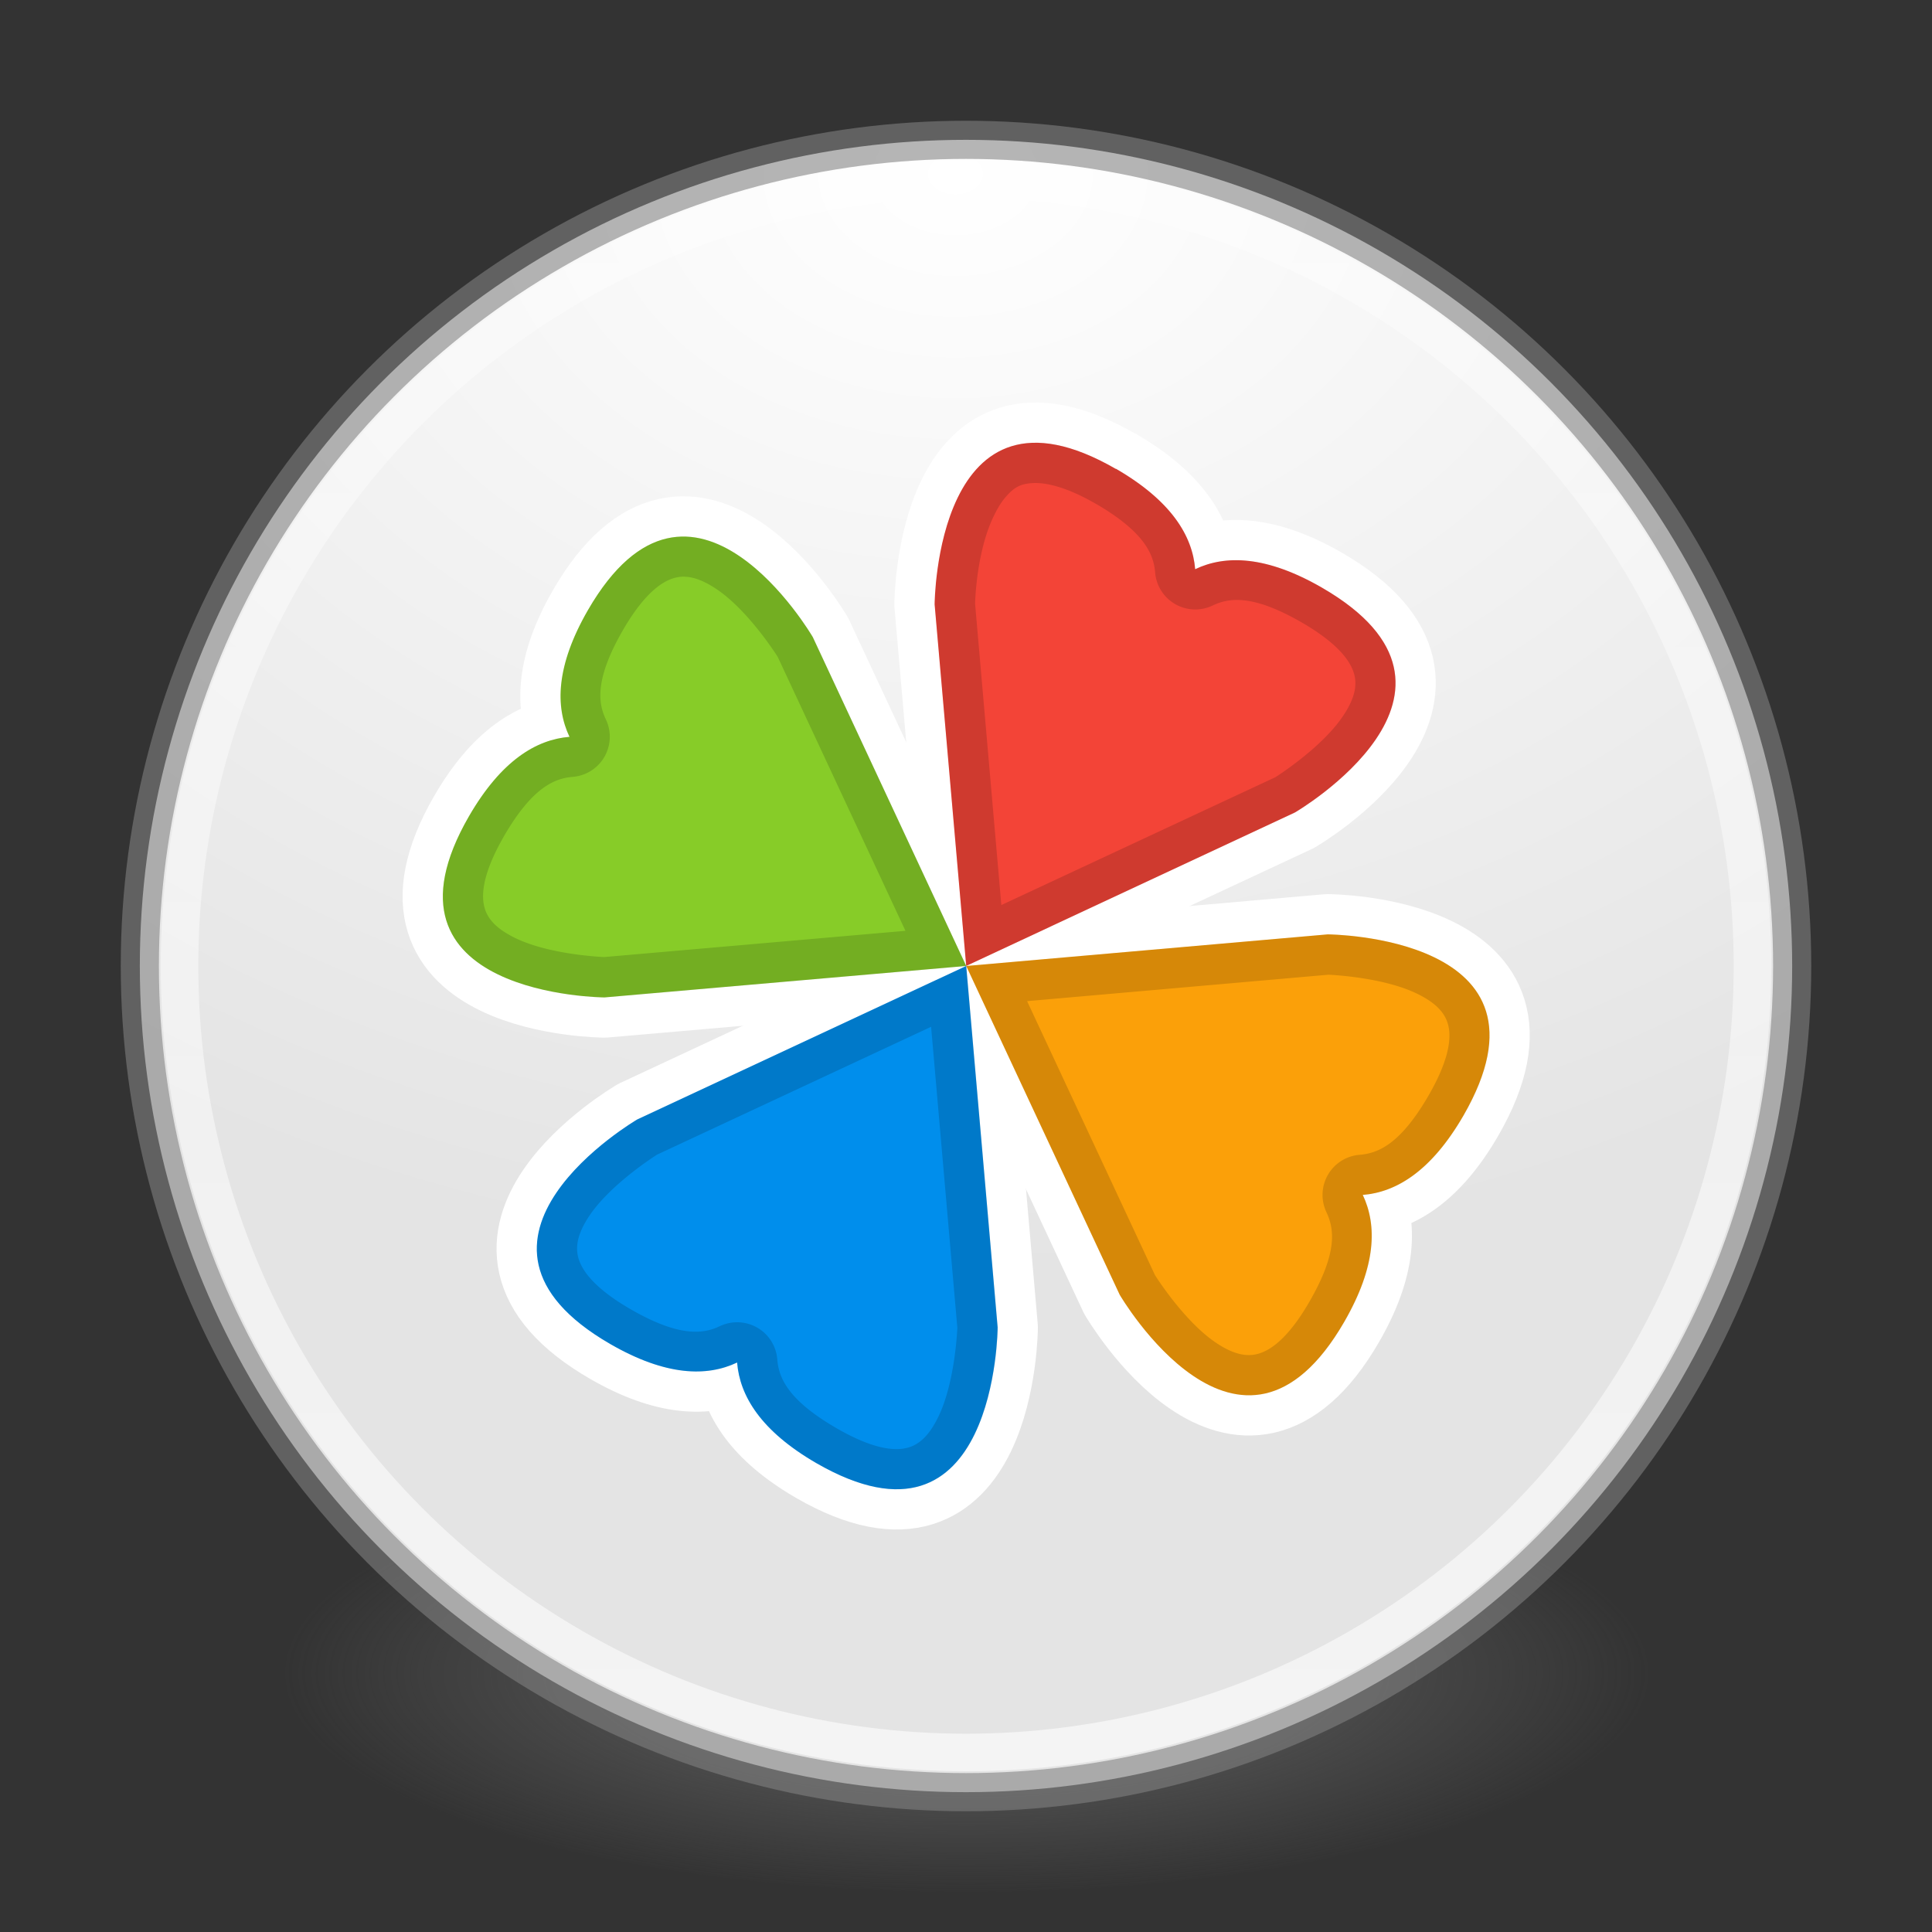<?xml version="1.0" encoding="UTF-8" standalone="no"?>
<!-- Created with Inkscape (http://www.inkscape.org/) -->
<svg id="svg4951" xmlns:rdf="http://www.w3.org/1999/02/22-rdf-syntax-ns#" xmlns="http://www.w3.org/2000/svg" height="48" width="48" version="1.1" xmlns:cc="http://creativecommons.org/ns#" xmlns:xlink="http://www.w3.org/1999/xlink" xmlns:dc="http://purl.org/dc/elements/1.1/">
 <rect width="100%" height="100%" fill="#333333" stroke="none"/>
 <defs id="defs4953">
  <radialGradient id="radialGradient3302" gradientUnits="userSpaceOnUse" cy="186.17" cx="99.157" gradientTransform="matrix(.271 0 0 .088 -2.855 25.187)" r="62.769">
   <stop id="stop3822-2-6-3" stop-color="#3d3d3d" offset="0"/>
   <stop id="stop3864-8-7-7" stop-color="#686868" stop-opacity=".498" offset=".5"/>
   <stop id="stop3824-1-2-5" stop-color="#686868" stop-opacity="0" offset="1"/>
  </radialGradient>
  <radialGradient id="radialGradient3037" gradientUnits="userSpaceOnUse" cy="-17.681" cx="14.892" gradientTransform="matrix(-1.439 3.8089e-8 -2.8328e-8 -1.07 45.169 -14.596)" r="25.571">
   <stop id="stop3767" stop-color="#fff" offset="0"/>
   <stop id="stop3769" stop-color="#e4e4e4" offset="1"/>
  </radialGradient>
  <linearGradient id="linearGradient3039" y2="32.568" gradientUnits="userSpaceOnUse" x2="15.124" gradientTransform="matrix(.764 0 0 .764 12.377 18.778)" y1="-18.801" x1="15.124">
   <stop id="stop3777" stop-color="#fff" stop-opacity=".588" offset="0"/>
   <stop id="stop3779" stop-color="#fff" offset="1"/>
  </linearGradient>
 </defs>
 <path id="path3818-0-5" d="m41 41.5a17 5.5 0 0 1 -34 0 17 5.5 0 1 1 34 0z" fill="url(#radialGradient3302)"/>
 <circle id="path2985" cy="24" cx="24" r="20.526" fill="url(#radialGradient3037)"/>
 <circle id="path3755" stroke-width=".948" stroke-opacity=".588" stroke="#828282" cy="24" cx="24" r="20.526" fill="none"/>
 <circle id="path3773" stroke-width=".933" stroke-opacity=".588" stroke="url(#linearGradient3039)" cy="24" cx="24" r="19.54" fill="none"/>
 <g id="g4342" stroke-linejoin="round" transform="matrix(1 0 0 1 .004 0)" stroke="#fff" stroke-linecap="round" stroke-width="2" fill="none">
  <path id="path4344" d="m27.72 11.651c-4.477-2.586-4.504 3.367-4.504 3.367l0.785 8.98 8.168-3.813s5.145-3 0.668-5.586c-1.383-0.797-2.398-0.816-3.148-0.457-0.066-0.824-0.586-1.695-1.969-2.496m0 0.004"/>
  <path id="path4346" d="m24.001 23.999 3.813 8.168s3 5.145 5.582 0.668c0.797-1.383 0.813-2.398 0.457-3.148 0.828-0.066 1.699-0.586 2.5-1.969 2.582-4.477-3.371-4.504-3.371-4.504l-8.977 0.785m-0.004 0"/>
  <path id="path4348" d="m24.001 23.999-8.172 3.813s-5.141 3-0.668 5.582c1.383 0.797 2.402 0.813 3.148 0.457 0.066 0.828 0.586 1.699 1.969 2.5 4.477 2.582 4.504-3.371 4.504-3.371l-0.781-8.977m0-0.004"/>
  <path id="path4350" d="m24.001 23.999-3.813-8.172s-3-5.141-5.586-0.668c-0.797 1.383-0.813 2.402-0.457 3.148-0.824 0.066-1.695 0.586-2.496 1.969-2.586 4.477 3.367 4.504 3.367 4.504l8.98-0.781m0.004 0"/>
 </g>
 <g id="g4310" transform="matrix(1 0 0 1 .004 0)">
  <path id="path59" d="m27.72 11.651c-4.477-2.586-4.504 3.367-4.504 3.367l0.785 8.98 8.168-3.813s5.145-3 0.668-5.586c-1.383-0.797-2.398-0.816-3.148-0.457-0.066-0.824-0.586-1.695-1.969-2.496m0 0.004" fill="#f34437"/>
  <path id="path61" d="m24.001 23.999 3.813 8.168s3 5.145 5.582 0.668c0.797-1.383 0.813-2.398 0.457-3.148 0.828-0.066 1.699-0.586 2.5-1.969 2.582-4.477-3.371-4.504-3.371-4.504l-8.977 0.785m-0.004 0" fill="#fba009"/>
  <path id="path63" d="m24.001 23.999-8.172 3.813s-5.141 3-0.668 5.582c1.383 0.797 2.402 0.813 3.148 0.457 0.066 0.828 0.586 1.699 1.969 2.5 4.477 2.582 4.504-3.371 4.504-3.371l-0.781-8.977m0-0.004" fill="#008eec"/>
  <path id="path65" d="m24.001 23.999-3.813-8.172s-3-5.141-5.586-0.668c-0.797 1.383-0.813 2.402-0.457 3.148-0.824 0.066-1.695 0.586-2.496 1.969-2.586 4.477 3.367 4.504 3.367 4.504l8.98-0.781m0.004 0" fill="#87cc28"/>
 </g>
 <g id="g4316" transform="matrix(1 0 0 1 -19.996 -5.263)">
  <path id="path4318" opacity=".15" d="m45.644 16.264c-2.408 0.087-2.424 4.016-2.424 4.016l0.783 8.98 8.169-3.812s5.145-3 0.668-5.586c-1.383-0.797-2.399-0.816-3.149-0.457-0.066-0.824-0.586-1.695-1.969-2.496v0.006c-0.84-0.485-1.523-0.671-2.079-0.651zm-1.641 12.997-3.811-8.17s-3.001-5.141-5.587-0.668c-0.797 1.383-0.813 2.401-0.457 3.147-0.824 0.066-1.696 0.588-2.497 1.971-2.586 4.477 3.368 4.504 3.368 4.504l8.98-0.781h0.004v-0.002zm0 0.002 3.813 8.168s3.001 5.145 5.583 0.668c0.797-1.383 0.813-2.398 0.457-3.148 0.828-0.066 1.699-0.586 2.5-1.969 2.582-4.477-3.372-4.504-3.372-4.504l-8.976 0.785h-0.006zl-8.171 3.812s-5.141 3-0.668 5.582c1.383 0.797 2.403 0.813 3.149 0.457 0.066 0.828 0.586 1.699 1.969 2.5 4.477 2.582 4.503-3.371 4.503-3.371l-0.781-8.977v-0.004zm1.676-11.999c0.304-0.011 0.812 0.093 1.543 0.516a1 1 0 0 0 0.016 0.008c1.182 0.691 1.42 1.238 1.457 1.697a1 1 0 0 0 1.428 0.822c0.42-0.201 1.012-0.273 2.217 0.422 0.973 0.563 1.241 1.023 1.309 1.318 0.068 0.296-0.023 0.616-0.293 1.016-0.536 0.792-1.656 1.498-1.674 1.51l-6.808 3.176-0.652-7.481c0-0.016 0.015-0.859 0.264-1.67 0.126-0.409 0.312-0.782 0.51-1.004s0.353-0.318 0.684-0.33zm-8.66 2.328c0.234 0.01 0.49 0.112 0.789 0.314 0.794 0.537 1.5 1.661 1.51 1.676l3.174 6.807-7.484 0.652c-0.016-0.001-1.346-0.052-2.207-0.471-0.433-0.211-0.671-0.442-0.76-0.732-0.089-0.29-0.087-0.824 0.475-1.797v-0.002c0.698-1.204 1.25-1.438 1.711-1.475a1 1 0 0 0 0.822 -1.426c-0.199-0.416-0.272-1.013 0.422-2.217 0.562-0.972 1.023-1.241 1.319-1.309 0.074-0.017 0.15-0.025 0.229-0.021zm15.975 9.887c0.016 0.001 1.345 0.052 2.207 0.471 0.434 0.211 0.672 0.444 0.762 0.734 0.09 0.29 0.088 0.822-0.475 1.797-0.697 1.202-1.245 1.435-1.713 1.473a1 1 0 0 0 -0.824 1.426c0.201 0.424 0.274 1.014-0.42 2.219-0.562 0.975-1.022 1.241-1.317 1.309-0.295 0.067-0.617-0.021-1.016-0.291-0.792-0.536-1.497-1.658-1.508-1.676l-3.176-6.805 7.48-0.656zm-9.865 1.295 0.652 7.479c-0.001 0.016-0.052 1.345-0.471 2.207-0.211 0.434-0.443 0.672-0.733 0.762s-0.822 0.088-1.797-0.475c-1.202-0.697-1.436-1.245-1.473-1.713a1 1 0 0 0 -1.428 -0.822c-0.416 0.198-1.014 0.272-2.217-0.422-0.972-0.562-1.24-1.021-1.307-1.316-0.067-0.295 0.021-0.616 0.291-1.016 0.536-0.792 1.656-1.496 1.674-1.508l6.808-3.176z"/>
 </g>
</svg>
